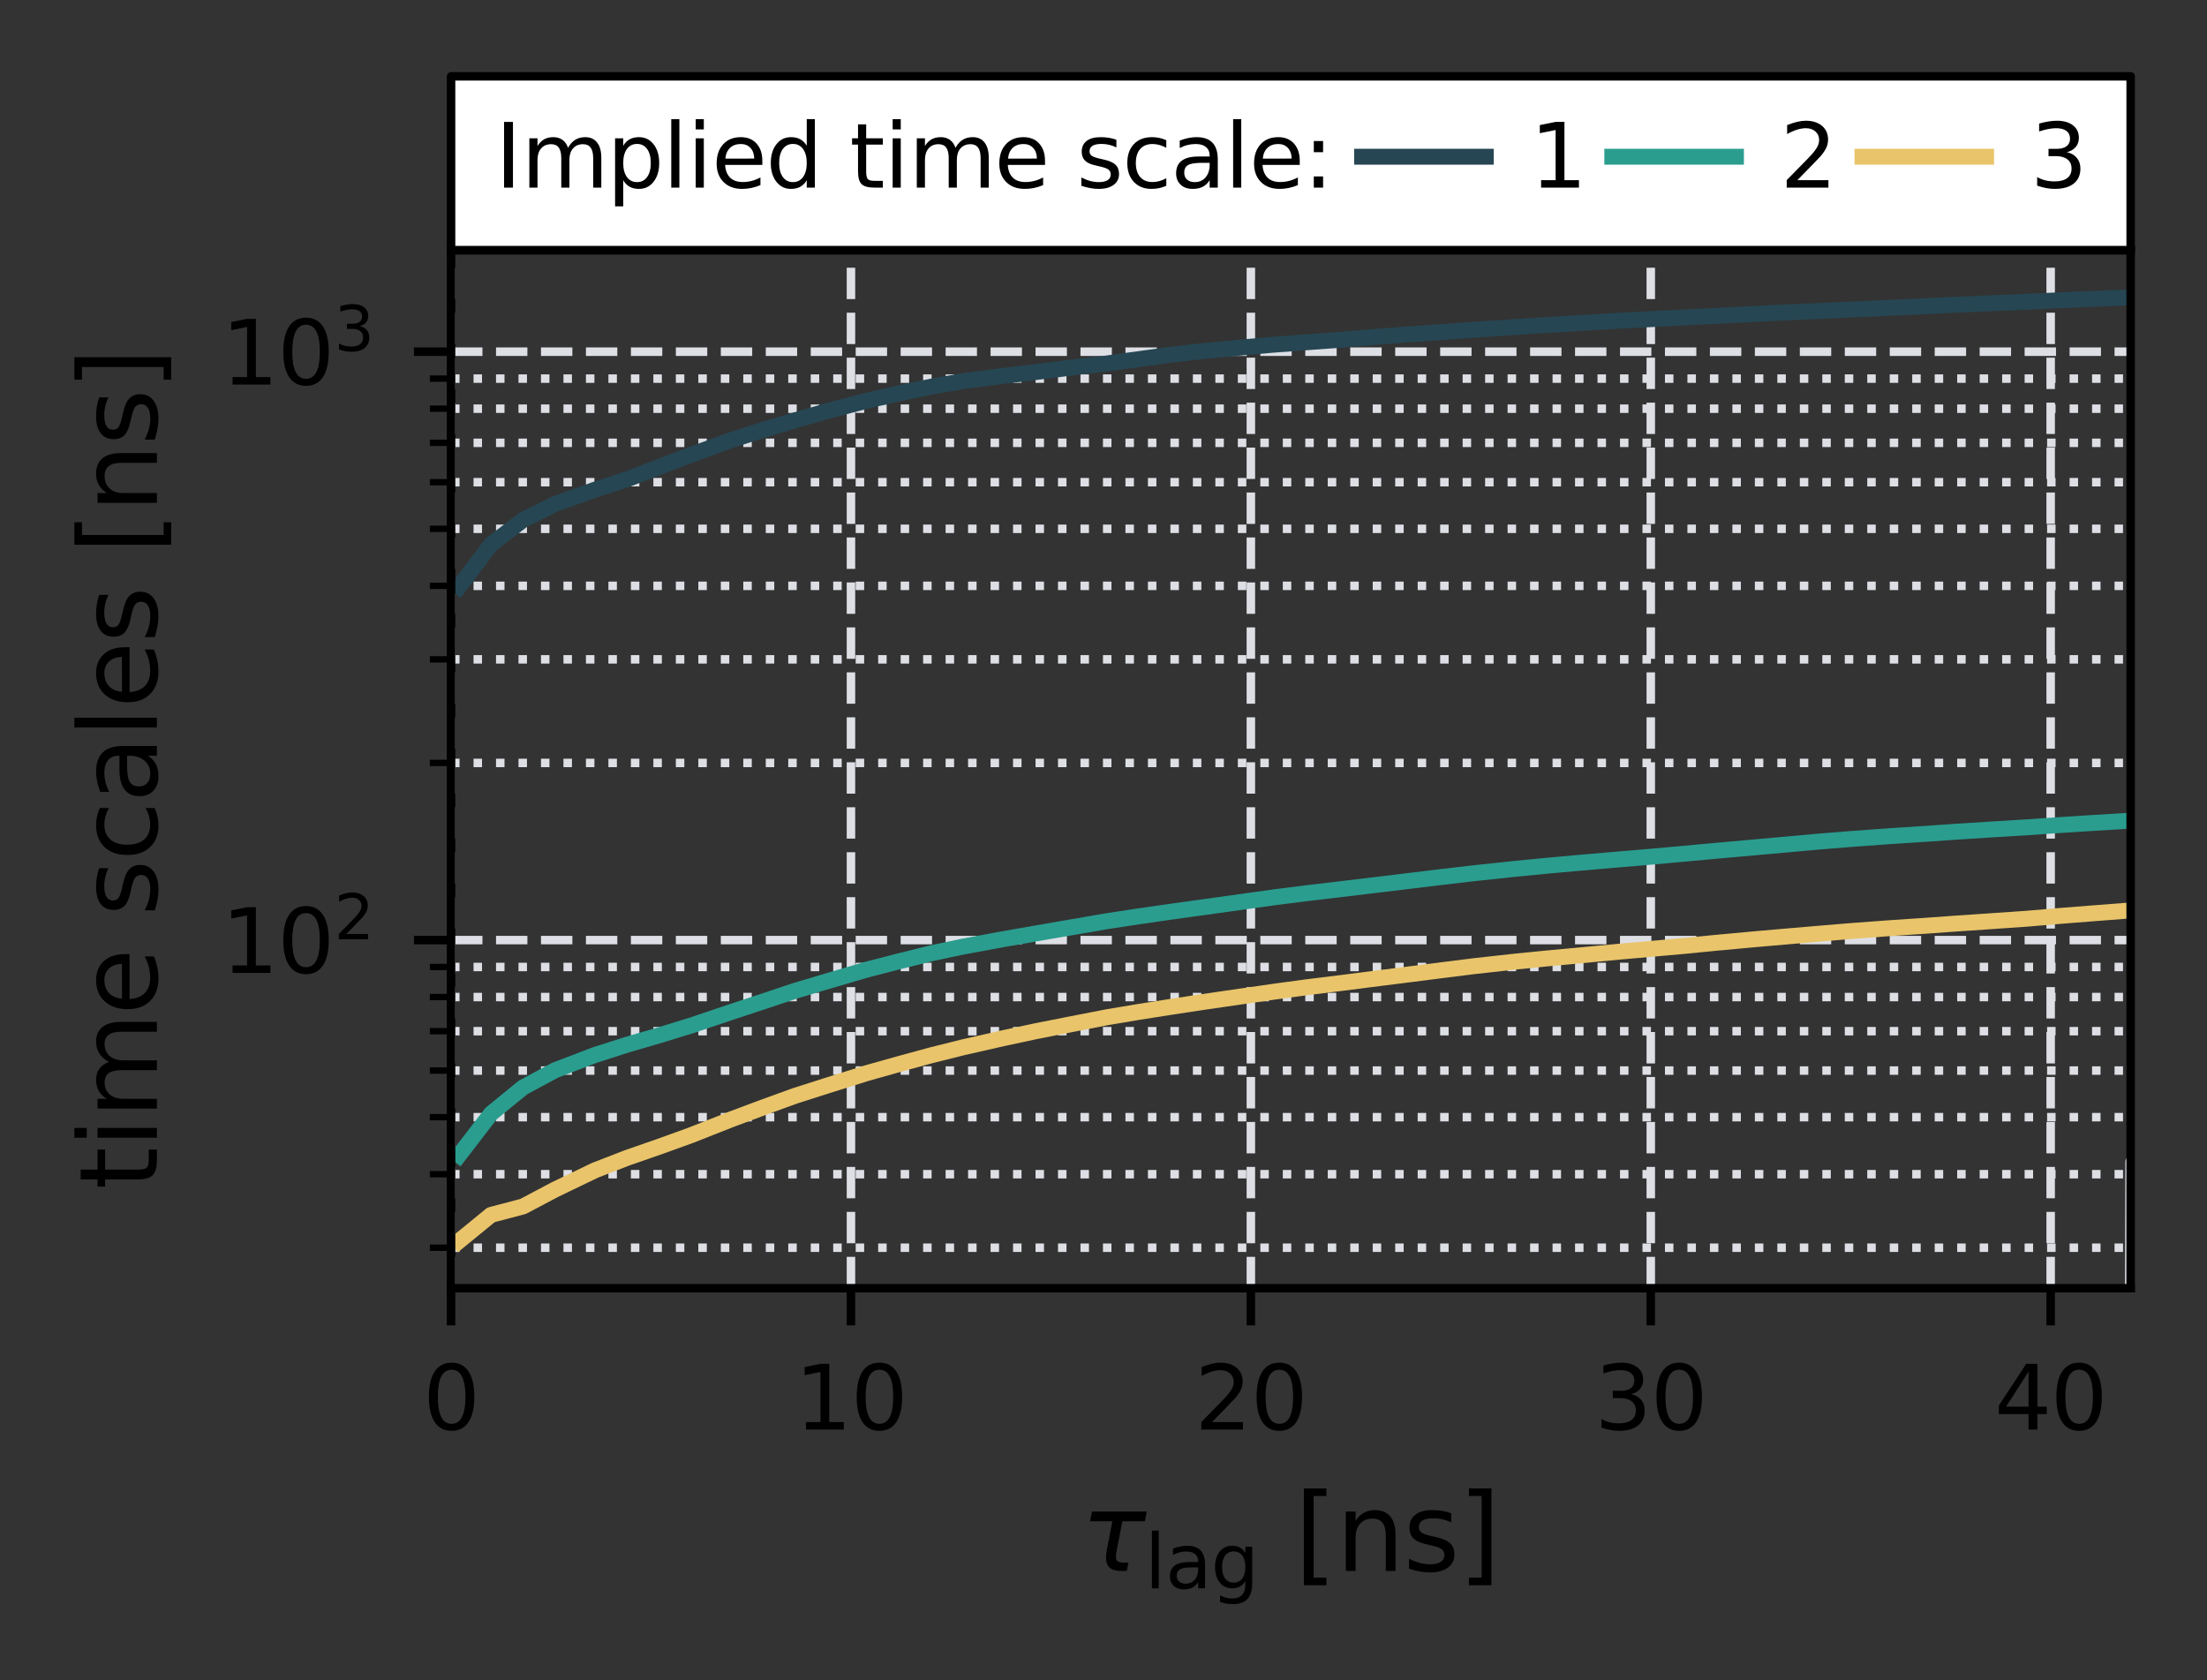 <?xml version="1.0" encoding="utf-8" standalone="no"?>
<!DOCTYPE svg PUBLIC "-//W3C//DTD SVG 1.1//EN"
  "http://www.w3.org/Graphics/SVG/1.1/DTD/svg11.dtd">
<svg xmlns:xlink="http://www.w3.org/1999/xlink" width="208.139pt" height="158.45pt" viewBox="0 0 208.139 158.45" xmlns="http://www.w3.org/2000/svg" version="1.1">
 <rect x="0" y="0" width="208.139" height="158.45" fill="#333333" stroke="none"/>
 <defs>
  <style type="text/css">*{stroke-linejoin: round; stroke-linecap: butt}</style>
 </defs>
 <g id="figure_1">
  <g id="patch_1">
   <path d="M 0 158.45 
L 208.139 158.45 
L 208.139 0 
L 0 0 
L 0 158.45 
z
" style="fill: none"/>
  </g>
  <g id="axes_1">
   <g id="patch_2">
    <path d="M 42.539 121.488 
L 200.939 121.488 
L 200.939 23.592 
L 42.539 23.592 
L 42.539 121.488 
z
" style="fill: none"/>
   </g>
   <g id="PolyCollection_1">
    <path d="M 42.539 55687.192 
L 42.539 55687.192 
L 200.939 109.559 
L 200.939 55687.192 
L 200.939 55687.192 
L 42.539 55687.192 
z
" clip-path="url(#p5a60e15272)" style="fill: #dddfe5; stroke: #dddfe5"/>
   </g>
   <g id="matplotlib.axis_1">
    <g id="xtick_1">
     <g id="line2d_1">
      <path d="M 42.539 121.488 
L 42.539 23.592 
" clip-path="url(#p5a60e15272)" style="fill: none; stroke-dasharray: 2.96,1.28; stroke-dashoffset: 0; stroke: #dddfe5; stroke-width: 0.8"/>
     </g>
     <g id="line2d_2">
      <defs>
       <path id="ma54e5b5e8e" d="M 0 0 
L 0 3.5 
" style="stroke: #000000; stroke-width: 0.8"/>
      </defs>
      <g>
       <use xlink:href="#ma54e5b5e8e" x="42.539" y="121.488" style="stroke: #000000; stroke-width: 0.8"/>
      </g>
     </g>
     <g id="text_1">
      <!-- 0 -->
      <g transform="translate(39.889 134.818) scale(0.083 -0.083)">
       <defs>
        <path id="DejaVuSans-30" d="M 2034 4250 
Q 1547 4250 1301 3770 
Q 1056 3291 1056 2328 
Q 1056 1369 1301 889 
Q 1547 409 2034 409 
Q 2525 409 2770 889 
Q 3016 1369 3016 2328 
Q 3016 3291 2770 3770 
Q 2525 4250 2034 4250 
z
M 2034 4750 
Q 2819 4750 3233 4129 
Q 3647 3509 3647 2328 
Q 3647 1150 3233 529 
Q 2819 -91 2034 -91 
Q 1250 -91 836 529 
Q 422 1150 422 2328 
Q 422 3509 836 4129 
Q 1250 4750 2034 4750 
z
" transform="scale(0.016)"/>
       </defs>
       <use xlink:href="#DejaVuSans-30"/>
      </g>
     </g>
    </g>
    <g id="xtick_2">
     <g id="line2d_3">
      <path d="M 80.253 121.488 
L 80.253 23.592 
" clip-path="url(#p5a60e15272)" style="fill: none; stroke-dasharray: 2.96,1.28; stroke-dashoffset: 0; stroke: #dddfe5; stroke-width: 0.8"/>
     </g>
     <g id="line2d_4">
      <g>
       <use xlink:href="#ma54e5b5e8e" x="80.253" y="121.488" style="stroke: #000000; stroke-width: 0.8"/>
      </g>
     </g>
     <g id="text_2">
      <!-- 10 -->
      <g transform="translate(74.953 134.818) scale(0.083 -0.083)">
       <defs>
        <path id="DejaVuSans-31" d="M 794 531 
L 1825 531 
L 1825 4091 
L 703 3866 
L 703 4441 
L 1819 4666 
L 2450 4666 
L 2450 531 
L 3481 531 
L 3481 0 
L 794 0 
L 794 531 
z
" transform="scale(0.016)"/>
       </defs>
       <use xlink:href="#DejaVuSans-31"/>
       <use xlink:href="#DejaVuSans-30" x="63.623"/>
      </g>
     </g>
    </g>
    <g id="xtick_3">
     <g id="line2d_5">
      <path d="M 117.967 121.488 
L 117.967 23.592 
" clip-path="url(#p5a60e15272)" style="fill: none; stroke-dasharray: 2.96,1.28; stroke-dashoffset: 0; stroke: #dddfe5; stroke-width: 0.8"/>
     </g>
     <g id="line2d_6">
      <g>
       <use xlink:href="#ma54e5b5e8e" x="117.967" y="121.488" style="stroke: #000000; stroke-width: 0.8"/>
      </g>
     </g>
     <g id="text_3">
      <!-- 20 -->
      <g transform="translate(112.668 134.818) scale(0.083 -0.083)">
       <defs>
        <path id="DejaVuSans-32" d="M 1228 531 
L 3431 531 
L 3431 0 
L 469 0 
L 469 531 
Q 828 903 1448 1529 
Q 2069 2156 2228 2338 
Q 2531 2678 2651 2914 
Q 2772 3150 2772 3378 
Q 2772 3750 2511 3984 
Q 2250 4219 1831 4219 
Q 1534 4219 1204 4116 
Q 875 4013 500 3803 
L 500 4441 
Q 881 4594 1212 4672 
Q 1544 4750 1819 4750 
Q 2544 4750 2975 4387 
Q 3406 4025 3406 3419 
Q 3406 3131 3298 2873 
Q 3191 2616 2906 2266 
Q 2828 2175 2409 1742 
Q 1991 1309 1228 531 
z
" transform="scale(0.016)"/>
       </defs>
       <use xlink:href="#DejaVuSans-32"/>
       <use xlink:href="#DejaVuSans-30" x="63.623"/>
      </g>
     </g>
    </g>
    <g id="xtick_4">
     <g id="line2d_7">
      <path d="M 155.682 121.488 
L 155.682 23.592 
" clip-path="url(#p5a60e15272)" style="fill: none; stroke-dasharray: 2.96,1.28; stroke-dashoffset: 0; stroke: #dddfe5; stroke-width: 0.8"/>
     </g>
     <g id="line2d_8">
      <g>
       <use xlink:href="#ma54e5b5e8e" x="155.682" y="121.488" style="stroke: #000000; stroke-width: 0.8"/>
      </g>
     </g>
     <g id="text_4">
      <!-- 30 -->
      <g transform="translate(150.382 134.818) scale(0.083 -0.083)">
       <defs>
        <path id="DejaVuSans-33" d="M 2597 2516 
Q 3050 2419 3304 2112 
Q 3559 1806 3559 1356 
Q 3559 666 3084 287 
Q 2609 -91 1734 -91 
Q 1441 -91 1130 -33 
Q 819 25 488 141 
L 488 750 
Q 750 597 1062 519 
Q 1375 441 1716 441 
Q 2309 441 2620 675 
Q 2931 909 2931 1356 
Q 2931 1769 2642 2001 
Q 2353 2234 1838 2234 
L 1294 2234 
L 1294 2753 
L 1863 2753 
Q 2328 2753 2575 2939 
Q 2822 3125 2822 3475 
Q 2822 3834 2567 4026 
Q 2313 4219 1838 4219 
Q 1578 4219 1281 4162 
Q 984 4106 628 3988 
L 628 4550 
Q 988 4650 1302 4700 
Q 1616 4750 1894 4750 
Q 2613 4750 3031 4423 
Q 3450 4097 3450 3541 
Q 3450 3153 3228 2886 
Q 3006 2619 2597 2516 
z
" transform="scale(0.016)"/>
       </defs>
       <use xlink:href="#DejaVuSans-33"/>
       <use xlink:href="#DejaVuSans-30" x="63.623"/>
      </g>
     </g>
    </g>
    <g id="xtick_5">
     <g id="line2d_9">
      <path d="M 193.396 121.488 
L 193.396 23.592 
" clip-path="url(#p5a60e15272)" style="fill: none; stroke-dasharray: 2.96,1.28; stroke-dashoffset: 0; stroke: #dddfe5; stroke-width: 0.8"/>
     </g>
     <g id="line2d_10">
      <g>
       <use xlink:href="#ma54e5b5e8e" x="193.396" y="121.488" style="stroke: #000000; stroke-width: 0.8"/>
      </g>
     </g>
     <g id="text_5">
      <!-- 40 -->
      <g transform="translate(188.096 134.818) scale(0.083 -0.083)">
       <defs>
        <path id="DejaVuSans-34" d="M 2419 4116 
L 825 1625 
L 2419 1625 
L 2419 4116 
z
M 2253 4666 
L 3047 4666 
L 3047 1625 
L 3713 1625 
L 3713 1100 
L 3047 1100 
L 3047 0 
L 2419 0 
L 2419 1100 
L 313 1100 
L 313 1709 
L 2253 4666 
z
" transform="scale(0.016)"/>
       </defs>
       <use xlink:href="#DejaVuSans-34"/>
       <use xlink:href="#DejaVuSans-30" x="63.623"/>
      </g>
     </g>
    </g>
    <g id="text_6">
     <!-- $\tau _\mathrm{lag}$ [ns] -->
     <g transform="translate(101.939 148.15) scale(0.1 -0.1)">
      <defs>
       <path id="DejaVuSans-Oblique-3c4" d="M 2103 638 
Q 2188 488 2525 488 
L 2800 488 
L 2706 0 
L 2363 0 
Q 1800 0 1600 300 
Q 1403 606 1534 1269 
L 1856 2925 
L 541 2925 
L 653 3500 
L 3881 3500 
L 3769 2925 
L 2444 2925 
L 2113 1234 
Q 2025 781 2103 638 
z
" transform="scale(0.016)"/>
       <path id="DejaVuSans-6c" d="M 603 4863 
L 1178 4863 
L 1178 0 
L 603 0 
L 603 4863 
z
" transform="scale(0.016)"/>
       <path id="DejaVuSans-61" d="M 2194 1759 
Q 1497 1759 1228 1600 
Q 959 1441 959 1056 
Q 959 750 1161 570 
Q 1363 391 1709 391 
Q 2188 391 2477 730 
Q 2766 1069 2766 1631 
L 2766 1759 
L 2194 1759 
z
M 3341 1997 
L 3341 0 
L 2766 0 
L 2766 531 
Q 2569 213 2275 61 
Q 1981 -91 1556 -91 
Q 1019 -91 701 211 
Q 384 513 384 1019 
Q 384 1609 779 1909 
Q 1175 2209 1959 2209 
L 2766 2209 
L 2766 2266 
Q 2766 2663 2505 2880 
Q 2244 3097 1772 3097 
Q 1472 3097 1187 3025 
Q 903 2953 641 2809 
L 641 3341 
Q 956 3463 1253 3523 
Q 1550 3584 1831 3584 
Q 2591 3584 2966 3190 
Q 3341 2797 3341 1997 
z
" transform="scale(0.016)"/>
       <path id="DejaVuSans-67" d="M 2906 1791 
Q 2906 2416 2648 2759 
Q 2391 3103 1925 3103 
Q 1463 3103 1205 2759 
Q 947 2416 947 1791 
Q 947 1169 1205 825 
Q 1463 481 1925 481 
Q 2391 481 2648 825 
Q 2906 1169 2906 1791 
z
M 3481 434 
Q 3481 -459 3084 -895 
Q 2688 -1331 1869 -1331 
Q 1566 -1331 1297 -1286 
Q 1028 -1241 775 -1147 
L 775 -588 
Q 1028 -725 1275 -790 
Q 1522 -856 1778 -856 
Q 2344 -856 2625 -561 
Q 2906 -266 2906 331 
L 2906 616 
Q 2728 306 2450 153 
Q 2172 0 1784 0 
Q 1141 0 747 490 
Q 353 981 353 1791 
Q 353 2603 747 3093 
Q 1141 3584 1784 3584 
Q 2172 3584 2450 3431 
Q 2728 3278 2906 2969 
L 2906 3500 
L 3481 3500 
L 3481 434 
z
" transform="scale(0.016)"/>
       <path id="DejaVuSans-20" transform="scale(0.016)"/>
       <path id="DejaVuSans-5b" d="M 550 4863 
L 1875 4863 
L 1875 4416 
L 1125 4416 
L 1125 -397 
L 1875 -397 
L 1875 -844 
L 550 -844 
L 550 4863 
z
" transform="scale(0.016)"/>
       <path id="DejaVuSans-6e" d="M 3513 2113 
L 3513 0 
L 2938 0 
L 2938 2094 
Q 2938 2591 2744 2837 
Q 2550 3084 2163 3084 
Q 1697 3084 1428 2787 
Q 1159 2491 1159 1978 
L 1159 0 
L 581 0 
L 581 3500 
L 1159 3500 
L 1159 2956 
Q 1366 3272 1645 3428 
Q 1925 3584 2291 3584 
Q 2894 3584 3203 3211 
Q 3513 2838 3513 2113 
z
" transform="scale(0.016)"/>
       <path id="DejaVuSans-73" d="M 2834 3397 
L 2834 2853 
Q 2591 2978 2328 3040 
Q 2066 3103 1784 3103 
Q 1356 3103 1142 2972 
Q 928 2841 928 2578 
Q 928 2378 1081 2264 
Q 1234 2150 1697 2047 
L 1894 2003 
Q 2506 1872 2764 1633 
Q 3022 1394 3022 966 
Q 3022 478 2636 193 
Q 2250 -91 1575 -91 
Q 1294 -91 989 -36 
Q 684 19 347 128 
L 347 722 
Q 666 556 975 473 
Q 1284 391 1588 391 
Q 1994 391 2212 530 
Q 2431 669 2431 922 
Q 2431 1156 2273 1281 
Q 2116 1406 1581 1522 
L 1381 1569 
Q 847 1681 609 1914 
Q 372 2147 372 2553 
Q 372 3047 722 3315 
Q 1072 3584 1716 3584 
Q 2034 3584 2315 3537 
Q 2597 3491 2834 3397 
z
" transform="scale(0.016)"/>
       <path id="DejaVuSans-5d" d="M 1947 4863 
L 1947 -844 
L 622 -844 
L 622 -397 
L 1369 -397 
L 1369 4416 
L 622 4416 
L 622 4863 
L 1947 4863 
z
" transform="scale(0.016)"/>
      </defs>
      <use xlink:href="#DejaVuSans-Oblique-3c4" transform="translate(0 0.016)"/>
      <use xlink:href="#DejaVuSans-6c" transform="translate(60.205 -16.391) scale(0.7)"/>
      <use xlink:href="#DejaVuSans-61" transform="translate(79.653 -16.391) scale(0.7)"/>
      <use xlink:href="#DejaVuSans-67" transform="translate(122.549 -16.391) scale(0.7)"/>
      <use xlink:href="#DejaVuSans-20" transform="translate(169.717 0.016)"/>
      <use xlink:href="#DejaVuSans-5b" transform="translate(201.504 0.016)"/>
      <use xlink:href="#DejaVuSans-6e" transform="translate(240.518 0.016)"/>
      <use xlink:href="#DejaVuSans-73" transform="translate(303.896 0.016)"/>
      <use xlink:href="#DejaVuSans-5d" transform="translate(355.996 0.016)"/>
     </g>
    </g>
   </g>
   <g id="matplotlib.axis_2">
    <g id="ytick_1">
     <g id="line2d_11">
      <path d="M 42.539 88.654 
L 200.939 88.654 
" clip-path="url(#p5a60e15272)" style="fill: none; stroke-dasharray: 2.96,1.28; stroke-dashoffset: 0; stroke: #dddfe5; stroke-width: 0.8"/>
     </g>
     <g id="line2d_12">
      <defs>
       <path id="ma16c49436f" d="M 0 0 
L -3.5 0 
" style="stroke: #000000; stroke-width: 0.8"/>
      </defs>
      <g>
       <use xlink:href="#ma16c49436f" x="42.539" y="88.654" style="stroke: #000000; stroke-width: 0.8"/>
      </g>
     </g>
     <g id="text_7">
      <!-- $\mathdefault{10^{2}}$ -->
      <g transform="translate(20.878 91.818) scale(0.083 -0.083)">
       <use xlink:href="#DejaVuSans-31" transform="translate(0 0.766)"/>
       <use xlink:href="#DejaVuSans-30" transform="translate(63.623 0.766)"/>
       <use xlink:href="#DejaVuSans-32" transform="translate(128.203 39.047) scale(0.7)"/>
      </g>
     </g>
    </g>
    <g id="ytick_2">
     <g id="line2d_13">
      <path d="M 42.539 33.166 
L 200.939 33.166 
" clip-path="url(#p5a60e15272)" style="fill: none; stroke-dasharray: 2.96,1.28; stroke-dashoffset: 0; stroke: #dddfe5; stroke-width: 0.8"/>
     </g>
     <g id="line2d_14">
      <g>
       <use xlink:href="#ma16c49436f" x="42.539" y="33.166" style="stroke: #000000; stroke-width: 0.8"/>
      </g>
     </g>
     <g id="text_8">
      <!-- $\mathdefault{10^{3}}$ -->
      <g transform="translate(20.878 36.331) scale(0.083 -0.083)">
       <use xlink:href="#DejaVuSans-31" transform="translate(0 0.766)"/>
       <use xlink:href="#DejaVuSans-30" transform="translate(63.623 0.766)"/>
       <use xlink:href="#DejaVuSans-33" transform="translate(128.203 39.047) scale(0.7)"/>
      </g>
     </g>
    </g>
    <g id="ytick_3">
     <g id="line2d_15">
      <path d="M 42.539 117.667 
L 200.939 117.667 
" clip-path="url(#p5a60e15272)" style="fill: none; stroke-dasharray: 0.8,1.32; stroke-dashoffset: 0; stroke: #dddfe5; stroke-width: 0.8"/>
     </g>
     <g id="line2d_16">
      <defs>
       <path id="m517c866942" d="M 0 0 
L -2 0 
" style="stroke: #000000; stroke-width: 0.6"/>
      </defs>
      <g>
       <use xlink:href="#m517c866942" x="42.539" y="117.667" style="stroke: #000000; stroke-width: 0.6"/>
      </g>
     </g>
    </g>
    <g id="ytick_4">
     <g id="line2d_17">
      <path d="M 42.539 110.734 
L 200.939 110.734 
" clip-path="url(#p5a60e15272)" style="fill: none; stroke-dasharray: 0.8,1.32; stroke-dashoffset: 0; stroke: #dddfe5; stroke-width: 0.8"/>
     </g>
     <g id="line2d_18">
      <g>
       <use xlink:href="#m517c866942" x="42.539" y="110.734" style="stroke: #000000; stroke-width: 0.6"/>
      </g>
     </g>
    </g>
    <g id="ytick_5">
     <g id="line2d_19">
      <path d="M 42.539 105.357 
L 200.939 105.357 
" clip-path="url(#p5a60e15272)" style="fill: none; stroke-dasharray: 0.8,1.32; stroke-dashoffset: 0; stroke: #dddfe5; stroke-width: 0.8"/>
     </g>
     <g id="line2d_20">
      <g>
       <use xlink:href="#m517c866942" x="42.539" y="105.357" style="stroke: #000000; stroke-width: 0.6"/>
      </g>
     </g>
    </g>
    <g id="ytick_6">
     <g id="line2d_21">
      <path d="M 42.539 100.963 
L 200.939 100.963 
" clip-path="url(#p5a60e15272)" style="fill: none; stroke-dasharray: 0.8,1.32; stroke-dashoffset: 0; stroke: #dddfe5; stroke-width: 0.8"/>
     </g>
     <g id="line2d_22">
      <g>
       <use xlink:href="#m517c866942" x="42.539" y="100.963" style="stroke: #000000; stroke-width: 0.6"/>
      </g>
     </g>
    </g>
    <g id="ytick_7">
     <g id="line2d_23">
      <path d="M 42.539 97.249 
L 200.939 97.249 
" clip-path="url(#p5a60e15272)" style="fill: none; stroke-dasharray: 0.8,1.32; stroke-dashoffset: 0; stroke: #dddfe5; stroke-width: 0.8"/>
     </g>
     <g id="line2d_24">
      <g>
       <use xlink:href="#m517c866942" x="42.539" y="97.249" style="stroke: #000000; stroke-width: 0.6"/>
      </g>
     </g>
    </g>
    <g id="ytick_8">
     <g id="line2d_25">
      <path d="M 42.539 94.031 
L 200.939 94.031 
" clip-path="url(#p5a60e15272)" style="fill: none; stroke-dasharray: 0.8,1.32; stroke-dashoffset: 0; stroke: #dddfe5; stroke-width: 0.8"/>
     </g>
     <g id="line2d_26">
      <g>
       <use xlink:href="#m517c866942" x="42.539" y="94.031" style="stroke: #000000; stroke-width: 0.6"/>
      </g>
     </g>
    </g>
    <g id="ytick_9">
     <g id="line2d_27">
      <path d="M 42.539 91.193 
L 200.939 91.193 
" clip-path="url(#p5a60e15272)" style="fill: none; stroke-dasharray: 0.8,1.32; stroke-dashoffset: 0; stroke: #dddfe5; stroke-width: 0.8"/>
     </g>
     <g id="line2d_28">
      <g>
       <use xlink:href="#m517c866942" x="42.539" y="91.193" style="stroke: #000000; stroke-width: 0.6"/>
      </g>
     </g>
    </g>
    <g id="ytick_10">
     <g id="line2d_29">
      <path d="M 42.539 71.95 
L 200.939 71.95 
" clip-path="url(#p5a60e15272)" style="fill: none; stroke-dasharray: 0.8,1.32; stroke-dashoffset: 0; stroke: #dddfe5; stroke-width: 0.8"/>
     </g>
     <g id="line2d_30">
      <g>
       <use xlink:href="#m517c866942" x="42.539" y="71.95" style="stroke: #000000; stroke-width: 0.6"/>
      </g>
     </g>
    </g>
    <g id="ytick_11">
     <g id="line2d_31">
      <path d="M 42.539 62.179 
L 200.939 62.179 
" clip-path="url(#p5a60e15272)" style="fill: none; stroke-dasharray: 0.8,1.32; stroke-dashoffset: 0; stroke: #dddfe5; stroke-width: 0.8"/>
     </g>
     <g id="line2d_32">
      <g>
       <use xlink:href="#m517c866942" x="42.539" y="62.179" style="stroke: #000000; stroke-width: 0.6"/>
      </g>
     </g>
    </g>
    <g id="ytick_12">
     <g id="line2d_33">
      <path d="M 42.539 55.247 
L 200.939 55.247 
" clip-path="url(#p5a60e15272)" style="fill: none; stroke-dasharray: 0.8,1.32; stroke-dashoffset: 0; stroke: #dddfe5; stroke-width: 0.8"/>
     </g>
     <g id="line2d_34">
      <g>
       <use xlink:href="#m517c866942" x="42.539" y="55.247" style="stroke: #000000; stroke-width: 0.6"/>
      </g>
     </g>
    </g>
    <g id="ytick_13">
     <g id="line2d_35">
      <path d="M 42.539 49.869 
L 200.939 49.869 
" clip-path="url(#p5a60e15272)" style="fill: none; stroke-dasharray: 0.8,1.32; stroke-dashoffset: 0; stroke: #dddfe5; stroke-width: 0.8"/>
     </g>
     <g id="line2d_36">
      <g>
       <use xlink:href="#m517c866942" x="42.539" y="49.869" style="stroke: #000000; stroke-width: 0.6"/>
      </g>
     </g>
    </g>
    <g id="ytick_14">
     <g id="line2d_37">
      <path d="M 42.539 45.476 
L 200.939 45.476 
" clip-path="url(#p5a60e15272)" style="fill: none; stroke-dasharray: 0.8,1.32; stroke-dashoffset: 0; stroke: #dddfe5; stroke-width: 0.8"/>
     </g>
     <g id="line2d_38">
      <g>
       <use xlink:href="#m517c866942" x="42.539" y="45.476" style="stroke: #000000; stroke-width: 0.6"/>
      </g>
     </g>
    </g>
    <g id="ytick_15">
     <g id="line2d_39">
      <path d="M 42.539 41.761 
L 200.939 41.761 
" clip-path="url(#p5a60e15272)" style="fill: none; stroke-dasharray: 0.8,1.32; stroke-dashoffset: 0; stroke: #dddfe5; stroke-width: 0.8"/>
     </g>
     <g id="line2d_40">
      <g>
       <use xlink:href="#m517c866942" x="42.539" y="41.761" style="stroke: #000000; stroke-width: 0.6"/>
      </g>
     </g>
    </g>
    <g id="ytick_16">
     <g id="line2d_41">
      <path d="M 42.539 38.543 
L 200.939 38.543 
" clip-path="url(#p5a60e15272)" style="fill: none; stroke-dasharray: 0.8,1.32; stroke-dashoffset: 0; stroke: #dddfe5; stroke-width: 0.8"/>
     </g>
     <g id="line2d_42">
      <g>
       <use xlink:href="#m517c866942" x="42.539" y="38.543" style="stroke: #000000; stroke-width: 0.6"/>
      </g>
     </g>
    </g>
    <g id="ytick_17">
     <g id="line2d_43">
      <path d="M 42.539 35.705 
L 200.939 35.705 
" clip-path="url(#p5a60e15272)" style="fill: none; stroke-dasharray: 0.8,1.32; stroke-dashoffset: 0; stroke: #dddfe5; stroke-width: 0.8"/>
     </g>
     <g id="line2d_44">
      <g>
       <use xlink:href="#m517c866942" x="42.539" y="35.705" style="stroke: #000000; stroke-width: 0.6"/>
      </g>
     </g>
    </g>
    <g id="text_9">
     <!-- time scales [ns] -->
     <g transform="translate(14.798 112.178) rotate(-90) scale(0.1 -0.1)">
      <defs>
       <path id="DejaVuSans-74" d="M 1172 4494 
L 1172 3500 
L 2356 3500 
L 2356 3053 
L 1172 3053 
L 1172 1153 
Q 1172 725 1289 603 
Q 1406 481 1766 481 
L 2356 481 
L 2356 0 
L 1766 0 
Q 1100 0 847 248 
Q 594 497 594 1153 
L 594 3053 
L 172 3053 
L 172 3500 
L 594 3500 
L 594 4494 
L 1172 4494 
z
" transform="scale(0.016)"/>
       <path id="DejaVuSans-69" d="M 603 3500 
L 1178 3500 
L 1178 0 
L 603 0 
L 603 3500 
z
M 603 4863 
L 1178 4863 
L 1178 4134 
L 603 4134 
L 603 4863 
z
" transform="scale(0.016)"/>
       <path id="DejaVuSans-6d" d="M 3328 2828 
Q 3544 3216 3844 3400 
Q 4144 3584 4550 3584 
Q 5097 3584 5394 3201 
Q 5691 2819 5691 2113 
L 5691 0 
L 5113 0 
L 5113 2094 
Q 5113 2597 4934 2840 
Q 4756 3084 4391 3084 
Q 3944 3084 3684 2787 
Q 3425 2491 3425 1978 
L 3425 0 
L 2847 0 
L 2847 2094 
Q 2847 2600 2669 2842 
Q 2491 3084 2119 3084 
Q 1678 3084 1418 2786 
Q 1159 2488 1159 1978 
L 1159 0 
L 581 0 
L 581 3500 
L 1159 3500 
L 1159 2956 
Q 1356 3278 1631 3431 
Q 1906 3584 2284 3584 
Q 2666 3584 2933 3390 
Q 3200 3197 3328 2828 
z
" transform="scale(0.016)"/>
       <path id="DejaVuSans-65" d="M 3597 1894 
L 3597 1613 
L 953 1613 
Q 991 1019 1311 708 
Q 1631 397 2203 397 
Q 2534 397 2845 478 
Q 3156 559 3463 722 
L 3463 178 
Q 3153 47 2828 -22 
Q 2503 -91 2169 -91 
Q 1331 -91 842 396 
Q 353 884 353 1716 
Q 353 2575 817 3079 
Q 1281 3584 2069 3584 
Q 2775 3584 3186 3129 
Q 3597 2675 3597 1894 
z
M 3022 2063 
Q 3016 2534 2758 2815 
Q 2500 3097 2075 3097 
Q 1594 3097 1305 2825 
Q 1016 2553 972 2059 
L 3022 2063 
z
" transform="scale(0.016)"/>
       <path id="DejaVuSans-63" d="M 3122 3366 
L 3122 2828 
Q 2878 2963 2633 3030 
Q 2388 3097 2138 3097 
Q 1578 3097 1268 2742 
Q 959 2388 959 1747 
Q 959 1106 1268 751 
Q 1578 397 2138 397 
Q 2388 397 2633 464 
Q 2878 531 3122 666 
L 3122 134 
Q 2881 22 2623 -34 
Q 2366 -91 2075 -91 
Q 1284 -91 818 406 
Q 353 903 353 1747 
Q 353 2603 823 3093 
Q 1294 3584 2113 3584 
Q 2378 3584 2631 3529 
Q 2884 3475 3122 3366 
z
" transform="scale(0.016)"/>
      </defs>
      <use xlink:href="#DejaVuSans-74"/>
      <use xlink:href="#DejaVuSans-69" x="39.209"/>
      <use xlink:href="#DejaVuSans-6d" x="66.992"/>
      <use xlink:href="#DejaVuSans-65" x="164.404"/>
      <use xlink:href="#DejaVuSans-20" x="225.928"/>
      <use xlink:href="#DejaVuSans-73" x="257.715"/>
      <use xlink:href="#DejaVuSans-63" x="309.814"/>
      <use xlink:href="#DejaVuSans-61" x="364.795"/>
      <use xlink:href="#DejaVuSans-6c" x="426.074"/>
      <use xlink:href="#DejaVuSans-65" x="453.857"/>
      <use xlink:href="#DejaVuSans-73" x="515.381"/>
      <use xlink:href="#DejaVuSans-20" x="567.48"/>
      <use xlink:href="#DejaVuSans-5b" x="599.268"/>
      <use xlink:href="#DejaVuSans-6e" x="638.281"/>
      <use xlink:href="#DejaVuSans-73" x="701.66"/>
      <use xlink:href="#DejaVuSans-5d" x="753.76"/>
     </g>
    </g>
   </g>
   <g id="line2d_45">
    <path d="M 43.293 55.338 
L 46.31 51.341 
L 49.327 49.033 
L 52.345 47.53 
L 56.116 46.18 
L 59.133 45.197 
L 62.15 44.043 
L 65.167 42.886 
L 68.939 41.51 
L 71.956 40.541 
L 74.973 39.643 
L 77.99 38.769 
L 81.762 37.782 
L 84.779 37.098 
L 87.796 36.471 
L 90.813 35.943 
L 94.585 35.452 
L 97.602 35.096 
L 100.619 34.717 
L 104.39 34.275 
L 107.407 33.867 
L 110.425 33.452 
L 113.442 33.112 
L 117.213 32.754 
L 120.23 32.497 
L 123.247 32.276 
L 126.265 32.051 
L 130.036 31.746 
L 133.053 31.518 
L 136.07 31.305 
L 139.087 31.099 
L 142.859 30.839 
L 145.876 30.652 
L 148.893 30.467 
L 152.665 30.251 
L 155.682 30.098 
L 158.699 29.946 
L 161.716 29.796 
L 165.487 29.607 
L 168.505 29.463 
L 171.522 29.329 
L 174.539 29.194 
L 178.31 29.025 
L 181.327 28.889 
L 184.345 28.747 
L 187.362 28.616 
L 191.133 28.458 
L 194.15 28.323 
L 197.167 28.193 
L 200.939 28.042 
" clip-path="url(#p5a60e15272)" style="fill: none; stroke: #264653; stroke-width: 1.5; stroke-linecap: square"/>
   </g>
   <g id="line2d_46">
    <path d="M 43.293 108.942 
L 46.31 105.019 
L 49.327 102.554 
L 52.345 100.93 
L 56.116 99.49 
L 59.133 98.524 
L 62.15 97.643 
L 65.167 96.717 
L 68.939 95.446 
L 71.956 94.452 
L 74.973 93.443 
L 77.99 92.542 
L 81.762 91.436 
L 84.779 90.661 
L 87.796 89.908 
L 90.813 89.271 
L 94.585 88.573 
L 97.602 88.047 
L 100.619 87.523 
L 104.39 86.874 
L 107.407 86.416 
L 110.425 85.98 
L 113.442 85.562 
L 117.213 85.036 
L 120.23 84.615 
L 123.247 84.233 
L 126.265 83.876 
L 130.036 83.423 
L 133.053 83.059 
L 136.07 82.691 
L 139.087 82.343 
L 142.859 81.94 
L 145.876 81.647 
L 148.893 81.374 
L 152.665 81.05 
L 155.682 80.796 
L 158.699 80.524 
L 161.716 80.247 
L 165.487 79.911 
L 168.505 79.64 
L 171.522 79.368 
L 174.539 79.125 
L 178.31 78.85 
L 181.327 78.656 
L 184.345 78.447 
L 187.362 78.253 
L 191.133 78.022 
L 194.15 77.815 
L 197.167 77.624 
L 200.939 77.393 
" clip-path="url(#p5a60e15272)" style="fill: none; stroke: #2a9d8f; stroke-width: 1.5; stroke-linecap: square"/>
   </g>
   <g id="line2d_47">
    <path d="M 43.293 117.039 
L 46.31 114.572 
L 49.327 113.777 
L 52.345 112.181 
L 56.116 110.365 
L 59.133 109.196 
L 62.15 108.147 
L 65.167 107.058 
L 68.939 105.569 
L 71.956 104.441 
L 74.973 103.346 
L 77.99 102.382 
L 81.762 101.199 
L 84.779 100.349 
L 87.796 99.526 
L 90.813 98.771 
L 94.585 97.914 
L 97.602 97.268 
L 100.619 96.669 
L 104.39 95.935 
L 107.407 95.428 
L 110.425 94.953 
L 113.442 94.494 
L 117.213 93.948 
L 120.23 93.511 
L 123.247 93.104 
L 126.265 92.731 
L 130.036 92.25 
L 133.053 91.87 
L 136.07 91.485 
L 139.087 91.107 
L 142.859 90.689 
L 145.876 90.389 
L 148.893 90.109 
L 152.665 89.753 
L 155.682 89.489 
L 158.699 89.221 
L 161.716 88.925 
L 165.487 88.576 
L 168.505 88.314 
L 171.522 88.056 
L 174.539 87.805 
L 178.31 87.526 
L 181.327 87.325 
L 184.345 87.107 
L 187.362 86.903 
L 191.133 86.642 
L 194.15 86.388 
L 197.167 86.15 
L 200.939 85.86 
" clip-path="url(#p5a60e15272)" style="fill: none; stroke: #e9c46a; stroke-width: 1.5; stroke-linecap: square"/>
   </g>
   <g id="patch_3">
    <path d="M 42.539 121.488 
L 42.539 23.592 
" style="fill: none; stroke: #000000; stroke-width: 0.8; stroke-linejoin: miter; stroke-linecap: square"/>
   </g>
   <g id="patch_4">
    <path d="M 200.939 121.488 
L 200.939 23.592 
" style="fill: none; stroke: #000000; stroke-width: 0.8; stroke-linejoin: miter; stroke-linecap: square"/>
   </g>
   <g id="patch_5">
    <path d="M 42.539 121.488 
L 200.939 121.488 
" style="fill: none; stroke: #000000; stroke-width: 0.8; stroke-linejoin: miter; stroke-linecap: square"/>
   </g>
   <g id="patch_6">
    <path d="M 42.539 23.592 
L 200.939 23.592 
" style="fill: none; stroke: #000000; stroke-width: 0.8; stroke-linejoin: miter; stroke-linecap: square"/>
   </g>
   <g id="legend_1">
    <g id="patch_7">
     <path d="M 42.539 23.592 
L 200.939 23.592 
L 200.939 7.2 
L 42.539 7.2 
z
" style="fill: #ffffff; stroke: #000000; stroke-width: 0.8; stroke-linejoin: miter"/>
    </g>
    <g id="text_10">
     <!-- Implied time scale: -->
     <g transform="translate(46.704 17.694) scale(0.083 -0.083)">
      <defs>
       <path id="DejaVuSans-49" d="M 628 4666 
L 1259 4666 
L 1259 0 
L 628 0 
L 628 4666 
z
" transform="scale(0.016)"/>
       <path id="DejaVuSans-70" d="M 1159 525 
L 1159 -1331 
L 581 -1331 
L 581 3500 
L 1159 3500 
L 1159 2969 
Q 1341 3281 1617 3432 
Q 1894 3584 2278 3584 
Q 2916 3584 3314 3078 
Q 3713 2572 3713 1747 
Q 3713 922 3314 415 
Q 2916 -91 2278 -91 
Q 1894 -91 1617 61 
Q 1341 213 1159 525 
z
M 3116 1747 
Q 3116 2381 2855 2742 
Q 2594 3103 2138 3103 
Q 1681 3103 1420 2742 
Q 1159 2381 1159 1747 
Q 1159 1113 1420 752 
Q 1681 391 2138 391 
Q 2594 391 2855 752 
Q 3116 1113 3116 1747 
z
" transform="scale(0.016)"/>
       <path id="DejaVuSans-64" d="M 2906 2969 
L 2906 4863 
L 3481 4863 
L 3481 0 
L 2906 0 
L 2906 525 
Q 2725 213 2448 61 
Q 2172 -91 1784 -91 
Q 1150 -91 751 415 
Q 353 922 353 1747 
Q 353 2572 751 3078 
Q 1150 3584 1784 3584 
Q 2172 3584 2448 3432 
Q 2725 3281 2906 2969 
z
M 947 1747 
Q 947 1113 1208 752 
Q 1469 391 1925 391 
Q 2381 391 2643 752 
Q 2906 1113 2906 1747 
Q 2906 2381 2643 2742 
Q 2381 3103 1925 3103 
Q 1469 3103 1208 2742 
Q 947 2381 947 1747 
z
" transform="scale(0.016)"/>
       <path id="DejaVuSans-3a" d="M 750 794 
L 1409 794 
L 1409 0 
L 750 0 
L 750 794 
z
M 750 3309 
L 1409 3309 
L 1409 2516 
L 750 2516 
L 750 3309 
z
" transform="scale(0.016)"/>
      </defs>
      <use xlink:href="#DejaVuSans-49"/>
      <use xlink:href="#DejaVuSans-6d" x="29.492"/>
      <use xlink:href="#DejaVuSans-70" x="126.904"/>
      <use xlink:href="#DejaVuSans-6c" x="190.381"/>
      <use xlink:href="#DejaVuSans-69" x="218.164"/>
      <use xlink:href="#DejaVuSans-65" x="245.947"/>
      <use xlink:href="#DejaVuSans-64" x="307.471"/>
      <use xlink:href="#DejaVuSans-20" x="370.947"/>
      <use xlink:href="#DejaVuSans-74" x="402.734"/>
      <use xlink:href="#DejaVuSans-69" x="441.943"/>
      <use xlink:href="#DejaVuSans-6d" x="469.727"/>
      <use xlink:href="#DejaVuSans-65" x="567.139"/>
      <use xlink:href="#DejaVuSans-20" x="628.662"/>
      <use xlink:href="#DejaVuSans-73" x="660.449"/>
      <use xlink:href="#DejaVuSans-63" x="712.549"/>
      <use xlink:href="#DejaVuSans-61" x="767.529"/>
      <use xlink:href="#DejaVuSans-6c" x="828.809"/>
      <use xlink:href="#DejaVuSans-65" x="856.592"/>
      <use xlink:href="#DejaVuSans-3a" x="918.115"/>
     </g>
    </g>
    <g id="line2d_48">
     <path d="M 128.458 14.779 
L 134.289 14.779 
L 140.12 14.779 
" style="fill: none; stroke: #264653; stroke-width: 1.5; stroke-linecap: square"/>
    </g>
    <g id="text_11">
     <!-- 1 -->
     <g transform="translate(144.285 17.694) scale(0.083 -0.083)">
      <use xlink:href="#DejaVuSans-31"/>
     </g>
    </g>
    <g id="line2d_49">
     <path d="M 152.052 14.779 
L 157.883 14.779 
L 163.714 14.779 
" style="fill: none; stroke: #2a9d8f; stroke-width: 1.5; stroke-linecap: square"/>
    </g>
    <g id="text_12">
     <!-- 2 -->
     <g transform="translate(167.879 17.694) scale(0.083 -0.083)">
      <use xlink:href="#DejaVuSans-32"/>
     </g>
    </g>
    <g id="line2d_50">
     <path d="M 175.647 14.779 
L 181.478 14.779 
L 187.309 14.779 
" style="fill: none; stroke: #e9c46a; stroke-width: 1.5; stroke-linecap: square"/>
    </g>
    <g id="text_13">
     <!-- 3 -->
     <g transform="translate(191.474 17.694) scale(0.083 -0.083)">
      <use xlink:href="#DejaVuSans-33"/>
     </g>
    </g>
   </g>
  </g>
 </g>
 <defs>
  <clipPath id="p5a60e15272">
   <rect x="42.539" y="23.592" width="158.4" height="97.897"/>
  </clipPath>
 </defs>
</svg>

